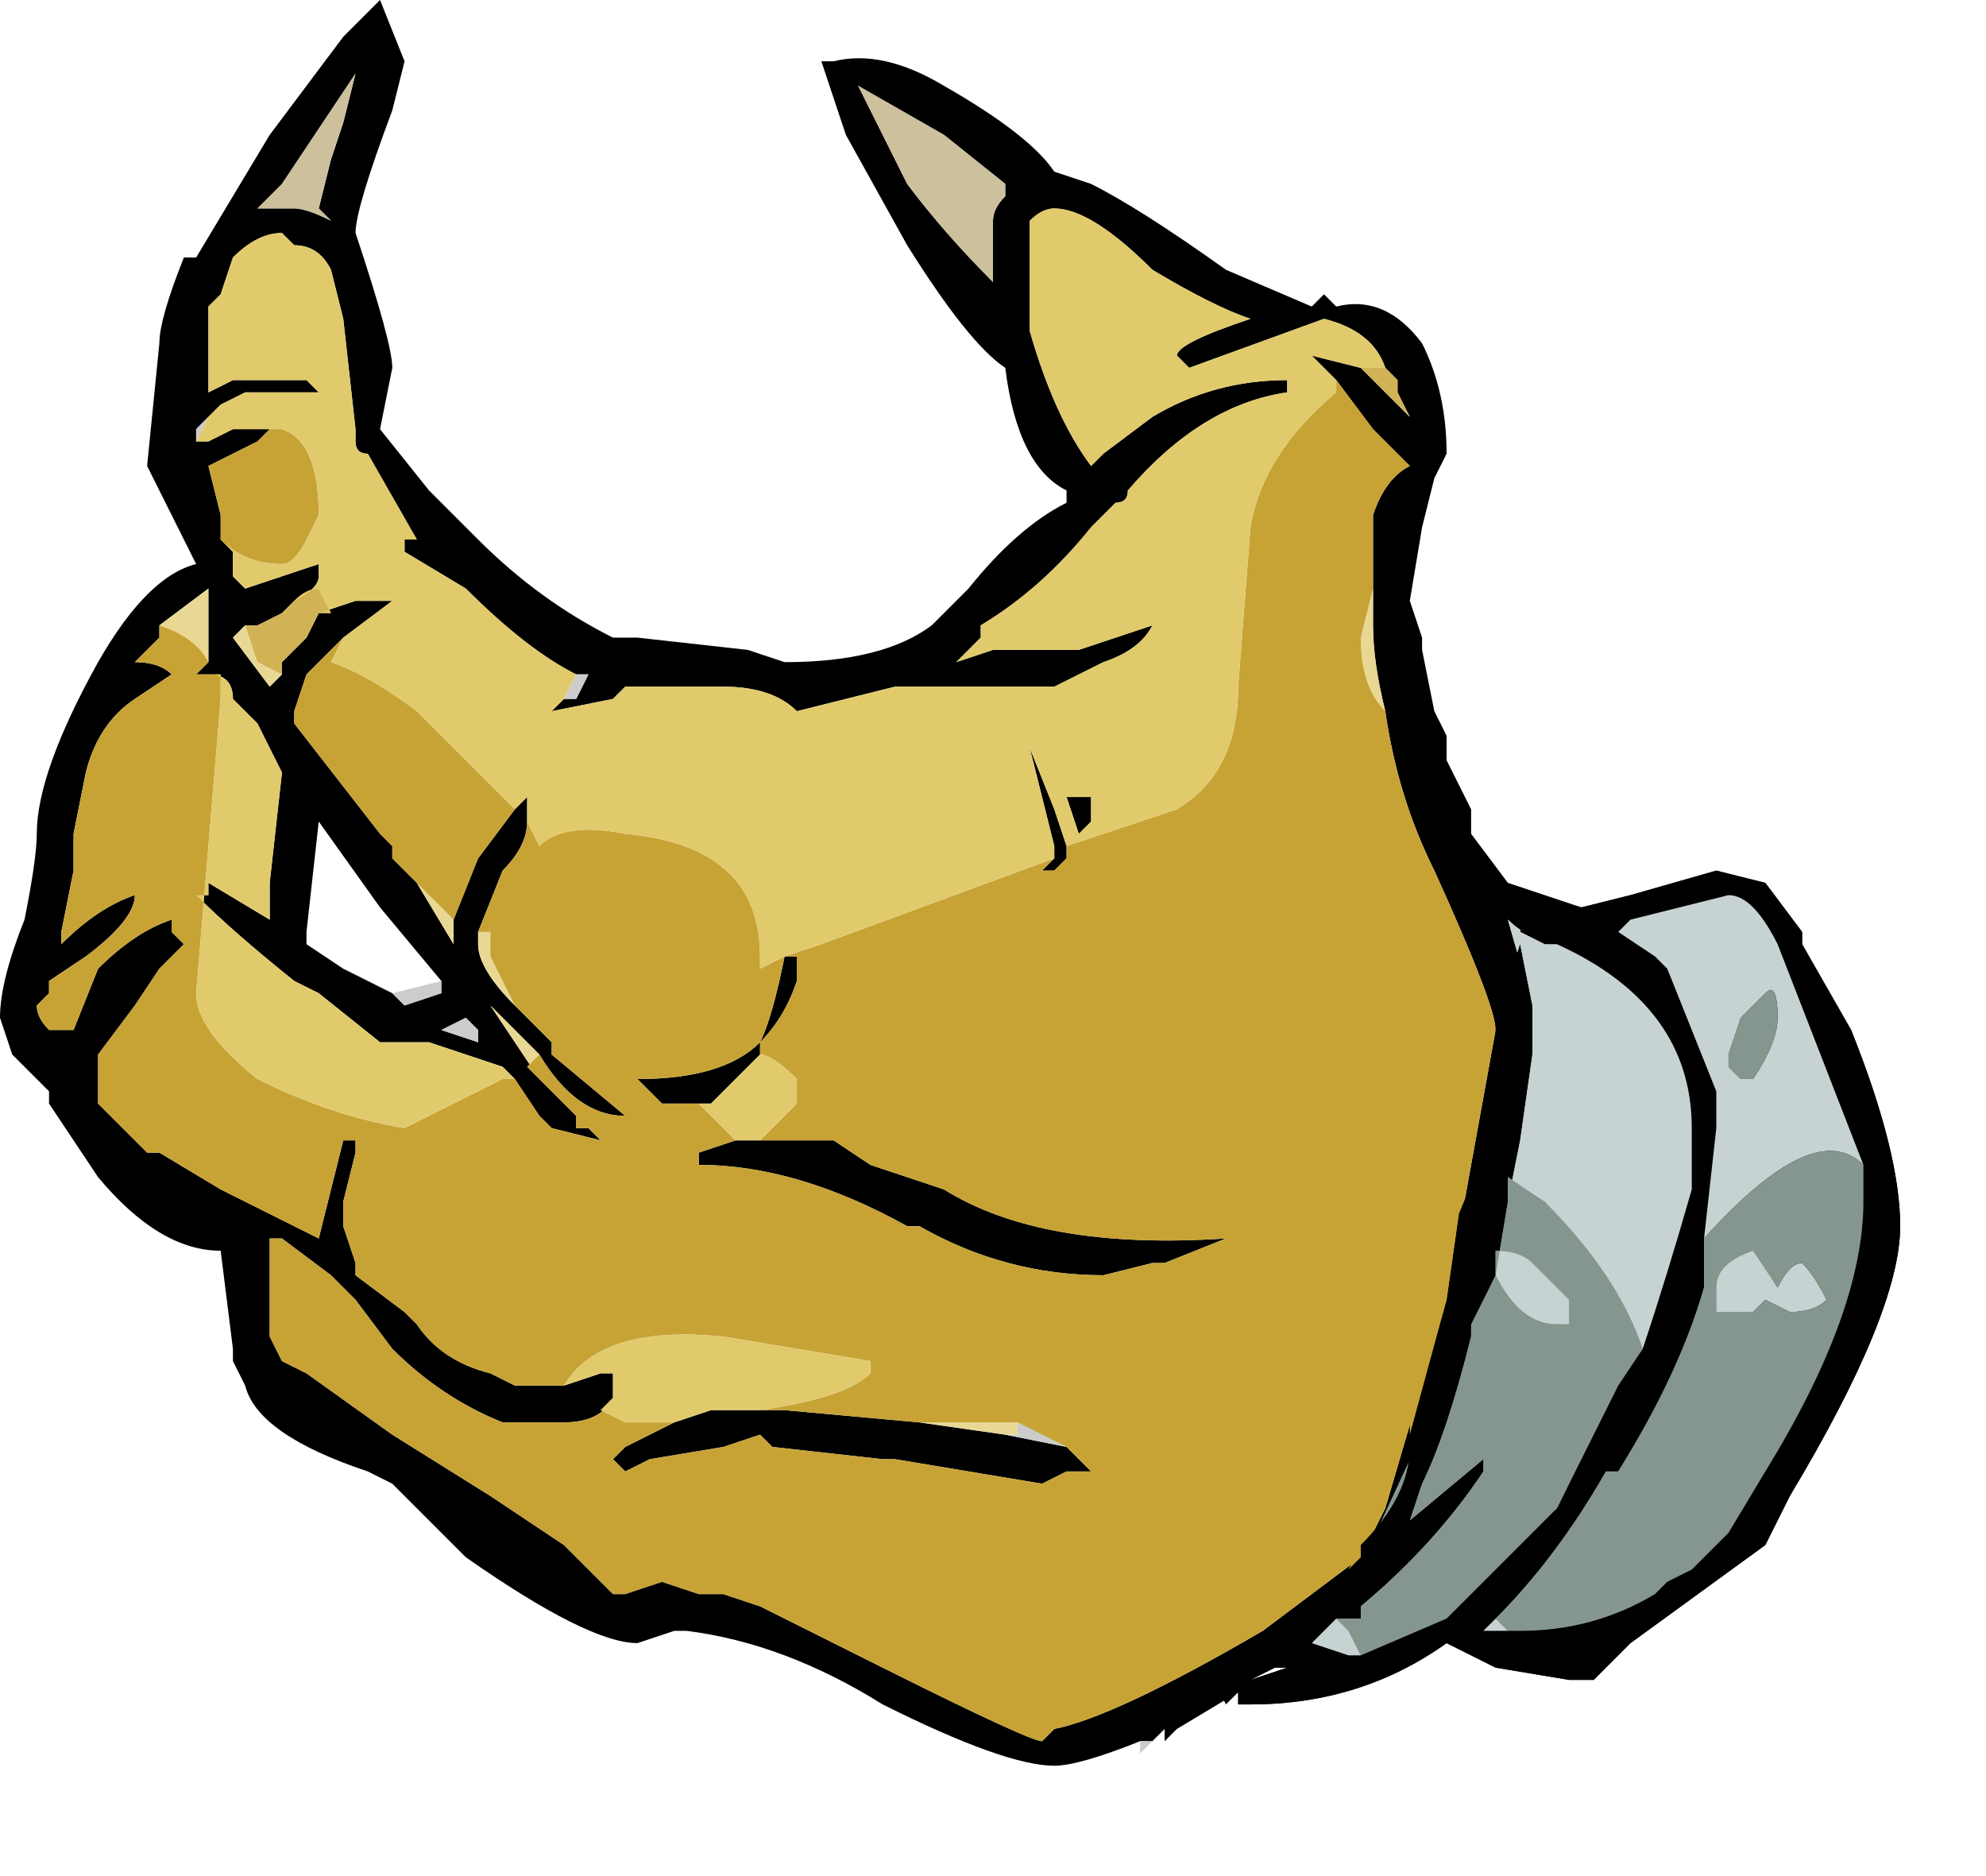 <?xml version="1.0" encoding="UTF-8" standalone="no"?>
<svg xmlns:ffdec="https://www.free-decompiler.com/flash" xmlns:xlink="http://www.w3.org/1999/xlink" ffdec:objectType="shape" height="7.65px" width="8.1px" xmlns="http://www.w3.org/2000/svg">
  <g transform="matrix(1.0, 0.0, 0.0, 1.0, 3.75, 7.35)">
    <path d="M0.9 -0.25 Q0.65 -0.15 0.55 -0.15 0.35 -0.15 -0.15 -0.4 -0.55 -0.65 -0.95 -0.7 L-1.0 -0.7 -1.15 -0.65 Q-1.35 -0.65 -1.85 -1.0 L-2.15 -1.3 -2.25 -1.35 Q-2.7 -1.5 -2.75 -1.7 L-2.8 -1.8 -2.8 -1.85 -2.85 -2.25 Q-3.1 -2.25 -3.35 -2.55 -3.45 -2.7 -3.55 -2.85 L-3.55 -2.9 -3.7 -3.05 -3.75 -3.2 Q-3.75 -3.35 -3.65 -3.6 -3.6 -3.85 -3.6 -3.95 -3.6 -4.2 -3.35 -4.65 -3.15 -5.0 -2.95 -5.05 L-3.15 -5.45 -3.1 -5.95 Q-3.1 -6.05 -3.0 -6.3 L-2.95 -6.3 -2.65 -6.8 -2.35 -7.2 -2.2 -7.35 -2.1 -7.1 -2.15 -6.9 Q-2.3 -6.5 -2.3 -6.4 -2.15 -5.95 -2.15 -5.85 L-2.2 -5.6 -2.0 -5.35 -1.8 -5.15 Q-1.55 -4.9 -1.25 -4.75 L-1.15 -4.75 -0.7 -4.7 -0.55 -4.65 Q-0.15 -4.65 0.05 -4.8 L0.2 -4.95 Q0.4 -5.2 0.6 -5.3 L0.6 -5.35 Q0.4 -5.45 0.35 -5.85 0.2 -5.95 -0.05 -6.35 L-0.3 -6.8 -0.4 -7.1 -0.35 -7.1 Q-0.15 -7.15 0.1 -7.0 0.45 -6.8 0.55 -6.65 L0.7 -6.6 Q0.9 -6.5 1.25 -6.25 L1.6 -6.1 1.65 -6.15 1.7 -6.1 Q1.9 -6.15 2.05 -5.95 2.15 -5.75 2.15 -5.5 L2.1 -5.4 2.05 -5.2 2.0 -4.9 2.05 -4.75 2.05 -4.7 2.1 -4.45 2.15 -4.35 2.15 -4.25 2.25 -4.05 2.25 -3.95 2.4 -3.75 2.7 -3.65 2.9 -3.7 3.25 -3.8 3.45 -3.75 3.6 -3.55 3.6 -3.5 3.8 -3.15 Q4.0 -2.65 4.0 -2.35 4.0 -2.0 3.55 -1.25 L3.45 -1.05 2.9 -0.65 2.75 -0.5 2.65 -0.5 2.35 -0.55 2.15 -0.65 Q1.8 -0.4 1.35 -0.4 L1.3 -0.4 1.3 -0.45 1.05 -0.3 1.0 -0.25 1.0 -0.3 0.9 -0.2 0.95 -0.25 0.9 -0.25 M4.35 -4.1 L4.35 -4.1 M1.8 -5.85 L2.0 -5.65 1.95 -5.75 1.95 -5.8 1.9 -5.85 Q1.85 -6.0 1.65 -6.05 L1.1 -5.85 1.05 -5.9 Q1.05 -5.95 1.35 -6.05 1.2 -6.1 0.95 -6.25 0.7 -6.5 0.55 -6.5 0.5 -6.5 0.45 -6.45 0.45 -6.25 0.45 -6.1 L0.45 -6.0 Q0.55 -5.65 0.7 -5.45 L0.75 -5.5 0.95 -5.65 Q1.2 -5.8 1.5 -5.8 L1.5 -5.75 Q1.15 -5.7 0.85 -5.35 0.85 -5.3 0.8 -5.3 L0.7 -5.2 Q0.5 -4.95 0.25 -4.8 L0.25 -4.75 0.15 -4.65 0.3 -4.7 0.65 -4.7 0.95 -4.8 Q0.9 -4.7 0.75 -4.65 L0.55 -4.55 -0.1 -4.55 -0.5 -4.45 Q-0.6 -4.55 -0.8 -4.55 L-1.2 -4.55 -1.25 -4.5 -1.5 -4.45 -1.45 -4.5 -1.4 -4.5 -1.35 -4.6 -1.4 -4.6 Q-1.6 -4.7 -1.85 -4.95 L-2.1 -5.1 -2.1 -5.15 -2.05 -5.15 -2.25 -5.5 Q-2.3 -5.5 -2.3 -5.55 L-2.3 -5.6 -2.35 -6.05 -2.4 -6.25 Q-2.45 -6.35 -2.55 -6.35 L-2.6 -6.4 Q-2.7 -6.4 -2.8 -6.3 L-2.85 -6.15 -2.9 -6.1 -2.9 -5.75 -2.8 -5.8 -2.5 -5.8 -2.45 -5.75 -2.75 -5.75 -2.85 -5.7 -2.9 -5.65 -2.95 -5.6 -2.95 -5.55 -2.9 -5.55 -2.8 -5.6 -2.6 -5.6 -2.65 -5.6 -2.7 -5.55 -2.8 -5.5 -2.9 -5.45 -2.85 -5.25 -2.85 -5.15 -2.8 -5.1 -2.8 -5.05 -2.8 -5.0 -2.75 -4.95 -2.45 -5.05 -2.45 -5.0 Q-2.45 -4.95 -2.55 -4.9 L-2.6 -4.85 -2.7 -4.8 -2.75 -4.8 -2.8 -4.75 -2.65 -4.55 -2.6 -4.6 -2.6 -4.65 -2.5 -4.75 -2.45 -4.85 -2.3 -4.9 -2.15 -4.9 -2.35 -4.75 -2.5 -4.6 -2.55 -4.45 -2.55 -4.4 -2.2 -3.95 -2.15 -3.9 -2.15 -3.85 -2.05 -3.75 -1.9 -3.5 -1.9 -3.6 -1.8 -3.85 -1.65 -4.05 -1.6 -4.1 -1.6 -4.0 Q-1.6 -3.9 -1.7 -3.8 L-1.8 -3.55 -1.8 -3.5 Q-1.8 -3.4 -1.65 -3.25 L-1.5 -3.1 -1.5 -3.05 -1.2 -2.8 -1.2 -2.8 Q-1.4 -2.8 -1.55 -3.05 L-1.75 -3.25 -1.55 -2.95 -1.4 -2.8 -1.4 -2.75 -1.35 -2.75 -1.3 -2.7 -1.5 -2.75 -1.55 -2.8 -1.65 -2.95 -1.7 -3.0 -2.0 -3.1 -2.2 -3.1 -2.45 -3.3 -2.55 -3.35 Q-2.8 -3.55 -2.95 -3.7 L-2.9 -3.7 -2.9 -3.75 -2.65 -3.6 -2.65 -3.75 -2.6 -4.2 -2.7 -4.4 -2.8 -4.5 Q-2.8 -4.6 -2.9 -4.6 L-2.95 -4.6 -2.9 -4.65 -2.9 -4.95 -3.1 -4.8 -3.1 -4.75 -3.2 -4.65 Q-3.1 -4.65 -3.05 -4.6 L-3.2 -4.5 Q-3.35 -4.4 -3.4 -4.2 L-3.45 -3.95 -3.45 -3.8 -3.5 -3.55 -3.5 -3.5 Q-3.35 -3.65 -3.2 -3.7 -3.2 -3.6 -3.4 -3.45 L-3.55 -3.35 -3.55 -3.3 -3.6 -3.25 Q-3.6 -3.2 -3.55 -3.15 L-3.45 -3.15 -3.35 -3.4 Q-3.2 -3.55 -3.05 -3.6 L-3.05 -3.55 -3.0 -3.5 -3.1 -3.4 -3.2 -3.25 -3.35 -3.05 -3.35 -2.85 -3.15 -2.65 -3.1 -2.65 -2.85 -2.5 -2.45 -2.3 -2.35 -2.7 -2.3 -2.7 Q-2.3 -2.75 -2.3 -2.65 L-2.35 -2.45 -2.35 -2.35 -2.3 -2.2 -2.3 -2.15 -2.1 -2.0 -2.05 -1.95 Q-1.95 -1.8 -1.75 -1.75 L-1.65 -1.7 -1.45 -1.7 -1.3 -1.75 -1.25 -1.75 -1.25 -1.65 Q-1.3 -1.55 -1.45 -1.55 L-1.7 -1.55 Q-1.95 -1.65 -2.15 -1.85 L-2.3 -2.05 -2.4 -2.15 -2.6 -2.3 -2.65 -2.3 -2.65 -1.9 -2.6 -1.8 -2.5 -1.75 -2.15 -1.5 -1.75 -1.25 -1.45 -1.05 -1.25 -0.85 -1.2 -0.85 -1.05 -0.9 -0.9 -0.85 -0.8 -0.85 -0.65 -0.8 -0.15 -0.55 Q0.45 -0.25 0.5 -0.25 L0.55 -0.3 Q0.8 -0.35 1.4 -0.7 L1.8 -1.0 1.9 -1.2 2.15 -2.05 2.35 -3.15 Q2.35 -3.25 2.1 -3.8 1.95 -4.1 1.9 -4.45 1.85 -4.65 1.85 -4.8 L1.85 -4.95 1.85 -5.25 Q1.9 -5.4 2.0 -5.45 L1.85 -5.6 1.7 -5.8 1.6 -5.9 1.8 -5.85 M0.3 -6.45 Q0.3 -6.5 0.35 -6.55 L0.35 -6.6 0.1 -6.8 -0.25 -7.0 -0.05 -6.6 Q0.1 -6.4 0.3 -6.2 L0.3 -6.45 M0.3 -6.05 L0.3 -6.05 M0.7 -4.0 L0.65 -3.95 0.6 -4.1 0.7 -4.1 0.7 -4.0 M0.55 -3.85 L0.55 -3.9 0.45 -4.3 0.55 -4.05 0.6 -3.9 0.6 -3.85 0.55 -3.8 0.5 -3.8 0.55 -3.85 M-0.55 -3.45 L-0.5 -3.45 -0.5 -3.35 Q-0.55 -3.2 -0.65 -3.1 L-0.65 -3.05 -0.85 -2.85 -0.9 -2.85 -1.05 -2.85 -1.15 -2.95 Q-0.8 -2.95 -0.65 -3.1 -0.6 -3.2 -0.55 -3.45 M-0.65 -2.7 L-0.35 -2.7 -0.2 -2.6 0.1 -2.5 Q0.5 -2.25 1.25 -2.3 L1.0 -2.2 0.95 -2.2 0.75 -2.15 Q0.35 -2.15 0.0 -2.35 L-0.05 -2.35 Q-0.5 -2.6 -0.9 -2.6 L-0.9 -2.65 -0.75 -2.7 -0.65 -2.7 M3.85 -2.6 L3.2 -2.3 2.35 -0.75 2.4 -0.7 3.85 -2.6 M2.95 -1.85 L2.55 -3.5 Q2.45 -3.55 2.4 -3.6 L2.5 -3.25 2.4 -2.45 2.35 -2.15 1.7 -0.75 1.8 -0.6 2.95 -1.85 M0.6 -1.45 L0.7 -1.35 0.6 -1.35 0.5 -1.3 -0.1 -1.4 -0.15 -1.4 -0.6 -1.45 -0.65 -1.5 -0.8 -1.45 -1.1 -1.4 -1.2 -1.35 -1.25 -1.4 -1.2 -1.45 -1.0 -1.55 -0.85 -1.6 -0.7 -1.6 -0.55 -1.6 0.0 -1.55 0.35 -1.5 0.6 -1.45 M1.35 -0.5 L1.5 -0.55 1.45 -0.55 1.35 -0.5 M1.3 -0.45 L1.3 -0.45 M3.65 0.25 L3.65 0.25 M-2.35 -6.85 L-2.3 -7.05 -2.6 -6.6 -2.7 -6.5 -2.55 -6.5 Q-2.5 -6.5 -2.4 -6.45 L-2.45 -6.5 -2.4 -6.7 -2.35 -6.85 M-1.95 -3.35 L-2.2 -3.65 -2.45 -4.0 -2.5 -3.55 -2.5 -3.5 -2.35 -3.4 -2.15 -3.3 -2.1 -3.25 -1.95 -3.3 -1.95 -3.35 M-1.9 -3.25 L-1.9 -3.25 M-1.85 -3.2 L-1.95 -3.15 -1.8 -3.1 -1.8 -3.15 -1.85 -3.2 M-2.85 -2.4 L-2.85 -2.4" fill="#000000" fill-rule="evenodd" stroke="none"/>
    <path d="M0.9 -0.2 L0.9 -0.25 0.95 -0.25 0.9 -0.2 M-2.95 -5.55 L-2.95 -5.6 -2.9 -5.65 -2.95 -5.55 M-1.4 -4.6 L-1.35 -4.6 -1.4 -4.5 -1.45 -4.5 -1.4 -4.6 M0.35 -1.5 L0.4 -1.5 0.4 -1.55 0.6 -1.45 0.35 -1.5 M-2.15 -3.3 L-1.95 -3.35 -1.95 -3.3 -2.1 -3.25 -2.15 -3.3 M-1.85 -3.2 L-1.8 -3.15 -1.8 -3.1 -1.95 -3.15 -1.85 -3.2 M-1.9 -3.25 L-1.9 -3.25" fill="#cccccc" fill-rule="evenodd" stroke="none"/>
    <path d="M1.85 -4.95 L1.85 -4.8 Q1.85 -4.65 1.9 -4.45 1.8 -4.55 1.8 -4.75 L1.85 -4.95 M-3.1 -4.8 L-2.9 -4.95 -2.9 -4.65 Q-2.95 -4.75 -3.1 -4.8 M-1.55 -2.95 L-1.75 -3.25 -1.55 -3.05 -1.6 -3.0 -1.55 -2.95 M-1.65 -3.25 Q-1.8 -3.4 -1.8 -3.5 L-1.8 -3.55 -1.75 -3.55 -1.75 -3.45 -1.65 -3.25 M-1.9 -3.6 L-1.9 -3.5 -2.05 -3.75 Q-1.95 -3.65 -1.9 -3.6 M-2.6 -4.6 L-2.65 -4.55 -2.8 -4.75 -2.75 -4.8 -2.7 -4.65 -2.6 -4.6 M-2.9 -5.45 L-2.8 -5.5 -2.9 -5.45 M0.4 -1.55 L0.4 -1.5 0.35 -1.5 0.0 -1.55 0.4 -1.55" fill="#e9d894" fill-rule="evenodd" stroke="none"/>
    <path d="M1.9 -5.85 L1.95 -5.8 1.95 -5.75 2.0 -5.65 1.8 -5.85 1.9 -5.85 M-2.45 -4.85 L-2.5 -4.75 -2.6 -4.65 -2.6 -4.6 -2.7 -4.65 -2.75 -4.8 -2.7 -4.8 -2.6 -4.85 -2.55 -4.9 Q-2.5 -4.95 -2.45 -4.95 L-2.4 -4.85 -2.45 -4.85" fill="#d1b356" fill-rule="evenodd" stroke="none"/>
    <path d="M3.2 -2.3 L3.85 -2.6 3.2 -2.3 M2.4 -0.7 L2.35 -0.75 2.4 -0.7 M2.4 -2.45 L2.5 -3.25 2.4 -3.6 Q2.45 -3.55 2.55 -3.5 L2.95 -1.85 2.4 -2.45 M1.8 -0.6 L1.7 -0.75 1.8 -0.6" fill="#c7d3d2" fill-rule="evenodd" stroke="none"/>
    <path d="M3.2 -2.3 L3.85 -2.6 2.4 -0.7 2.35 -0.75 3.2 -2.3 M2.4 -2.45 L2.95 -1.85 1.8 -0.6 1.7 -0.75 2.35 -2.15 2.4 -2.45" fill="#85968f" fill-rule="evenodd" stroke="none"/>
    <path d="M0.3 -6.45 L0.3 -6.2 Q0.1 -6.4 -0.05 -6.6 L-0.25 -7.0 0.1 -6.8 0.35 -6.6 0.35 -6.55 Q0.3 -6.5 0.3 -6.45 M-2.35 -6.85 L-2.4 -6.7 -2.45 -6.5 -2.4 -6.45 Q-2.5 -6.5 -2.55 -6.5 L-2.7 -6.5 -2.6 -6.6 -2.3 -7.05 -2.35 -6.85" fill="#ccc09d" fill-rule="evenodd" stroke="none"/>
    <path d="M1.7 -5.8 L1.85 -5.6 2.0 -5.45 Q1.9 -5.4 1.85 -5.25 L1.85 -4.95 1.8 -4.75 Q1.8 -4.55 1.9 -4.45 1.95 -4.1 2.1 -3.8 2.35 -3.25 2.35 -3.15 L2.15 -2.05 1.9 -1.2 1.8 -1.0 1.4 -0.7 Q0.8 -0.35 0.55 -0.3 L0.5 -0.25 Q0.45 -0.25 -0.15 -0.55 L-0.65 -0.8 -0.8 -0.85 -0.9 -0.85 -1.05 -0.9 -1.2 -0.85 -1.25 -0.85 -1.45 -1.05 -1.75 -1.25 -2.15 -1.5 -2.5 -1.75 -2.6 -1.8 -2.65 -1.9 -2.65 -2.3 -2.6 -2.3 -2.4 -2.15 -2.3 -2.05 -2.15 -1.85 Q-1.95 -1.65 -1.7 -1.55 L-1.45 -1.55 Q-1.3 -1.55 -1.25 -1.65 L-1.3 -1.6 -1.2 -1.55 -1.0 -1.55 -1.2 -1.45 -1.25 -1.4 -1.2 -1.35 -1.1 -1.4 -0.8 -1.45 -0.65 -1.5 -0.6 -1.45 -0.15 -1.4 -0.1 -1.4 0.5 -1.3 0.6 -1.35 0.7 -1.35 0.6 -1.45 0.4 -1.55 0.0 -1.55 -0.55 -1.6 -0.7 -1.6 -0.65 -1.6 Q-0.3 -1.65 -0.2 -1.75 L-0.2 -1.8 -0.8 -1.9 Q-1.3 -1.95 -1.45 -1.7 L-1.65 -1.7 -1.75 -1.75 Q-1.95 -1.8 -2.05 -1.95 L-2.1 -2.0 -2.3 -2.15 -2.3 -2.2 -2.35 -2.35 -2.35 -2.45 -2.3 -2.65 Q-2.3 -2.75 -2.3 -2.7 L-2.35 -2.7 -2.45 -2.3 -2.85 -2.5 -3.1 -2.65 -3.15 -2.65 -3.35 -2.85 -3.35 -3.05 -3.2 -3.25 -3.1 -3.4 -3.0 -3.5 -3.05 -3.55 -3.05 -3.6 Q-3.2 -3.55 -3.35 -3.4 L-3.45 -3.15 -3.55 -3.15 Q-3.6 -3.2 -3.6 -3.25 L-3.55 -3.3 -3.55 -3.35 -3.4 -3.45 Q-3.2 -3.6 -3.2 -3.7 -3.35 -3.65 -3.5 -3.5 L-3.5 -3.55 -3.45 -3.8 -3.45 -3.95 -3.4 -4.2 Q-3.35 -4.4 -3.2 -4.5 L-3.05 -4.6 Q-3.1 -4.65 -3.2 -4.65 L-3.1 -4.75 -3.1 -4.8 Q-2.95 -4.75 -2.9 -4.65 L-2.95 -4.6 -2.9 -4.6 -2.85 -4.6 -2.85 -4.5 -2.95 -3.3 Q-2.95 -3.15 -2.7 -2.95 -2.4 -2.8 -2.1 -2.75 L-1.7 -2.95 -1.65 -2.95 -1.55 -2.8 -1.5 -2.75 -1.3 -2.7 -1.35 -2.75 -1.4 -2.75 -1.4 -2.8 -1.55 -2.95 -1.6 -3.0 -1.55 -3.05 Q-1.4 -2.8 -1.2 -2.8 L-1.2 -2.8 -1.5 -3.05 -1.5 -3.1 -1.65 -3.25 -1.75 -3.45 -1.75 -3.55 -1.8 -3.55 -1.7 -3.8 Q-1.6 -3.9 -1.6 -4.0 L-1.55 -3.9 Q-1.45 -4.0 -1.2 -3.95 -0.65 -3.9 -0.65 -3.45 L-0.65 -3.4 -0.55 -3.45 -0.4 -3.5 0.55 -3.85 0.5 -3.8 0.55 -3.8 0.6 -3.85 0.6 -3.9 1.05 -4.05 Q1.3 -4.2 1.3 -4.55 L1.35 -5.2 Q1.4 -5.5 1.7 -5.75 L1.7 -5.8 M-1.65 -4.05 L-1.8 -3.85 -1.9 -3.6 Q-1.95 -3.65 -2.05 -3.75 L-2.15 -3.85 -2.15 -3.9 -2.2 -3.95 -2.55 -4.4 -2.55 -4.45 -2.5 -4.6 -2.35 -4.75 -2.4 -4.65 Q-2.25 -4.6 -2.05 -4.45 L-1.65 -4.05 M-2.85 -5.15 L-2.85 -5.25 -2.9 -5.45 -2.8 -5.5 -2.7 -5.55 -2.65 -5.6 -2.6 -5.6 Q-2.45 -5.55 -2.45 -5.25 L-2.5 -5.15 Q-2.55 -5.05 -2.6 -5.05 -2.75 -5.05 -2.85 -5.15 M-0.65 -3.05 L-0.65 -3.1 Q-0.55 -3.2 -0.5 -3.35 L-0.5 -3.45 -0.55 -3.45 Q-0.6 -3.2 -0.65 -3.1 -0.8 -2.95 -1.15 -2.95 L-1.05 -2.85 -0.9 -2.85 Q-0.8 -2.75 -0.75 -2.7 L-0.9 -2.65 -0.9 -2.6 Q-0.5 -2.6 -0.05 -2.35 L0.0 -2.35 Q0.35 -2.15 0.75 -2.15 L0.95 -2.2 1.0 -2.2 1.25 -2.3 Q0.5 -2.25 0.1 -2.5 L-0.2 -2.6 -0.35 -2.7 -0.65 -2.7 -0.5 -2.85 -0.5 -2.95 Q-0.6 -3.05 -0.65 -3.05" fill="#c7a336" fill-rule="evenodd" stroke="none"/>
    <path d="M1.9 -5.85 L1.8 -5.85 1.6 -5.9 1.7 -5.8 1.7 -5.75 Q1.4 -5.5 1.35 -5.2 L1.3 -4.55 Q1.3 -4.2 1.05 -4.05 L0.6 -3.9 0.55 -4.05 0.45 -4.3 0.55 -3.9 0.55 -3.85 -0.4 -3.5 -0.55 -3.45 -0.65 -3.4 -0.65 -3.45 Q-0.65 -3.9 -1.2 -3.95 -1.45 -4.0 -1.55 -3.9 L-1.6 -4.0 -1.6 -4.1 -1.65 -4.05 -2.05 -4.45 Q-2.25 -4.6 -2.4 -4.65 L-2.35 -4.75 -2.15 -4.9 -2.3 -4.9 -2.45 -4.85 -2.4 -4.85 -2.45 -4.95 Q-2.5 -4.95 -2.55 -4.9 -2.45 -4.95 -2.45 -5.0 L-2.45 -5.05 -2.75 -4.95 -2.8 -5.0 -2.8 -5.05 -2.8 -5.1 -2.85 -5.15 Q-2.75 -5.05 -2.6 -5.05 -2.55 -5.05 -2.5 -5.15 L-2.45 -5.25 Q-2.45 -5.55 -2.6 -5.6 L-2.8 -5.6 -2.9 -5.55 -2.95 -5.55 -2.9 -5.65 -2.85 -5.7 -2.75 -5.75 -2.45 -5.75 -2.5 -5.8 -2.8 -5.8 -2.9 -5.75 -2.9 -6.1 -2.85 -6.15 -2.8 -6.3 Q-2.7 -6.4 -2.6 -6.4 L-2.55 -6.35 Q-2.45 -6.35 -2.4 -6.25 L-2.35 -6.05 -2.3 -5.6 -2.3 -5.55 Q-2.3 -5.5 -2.25 -5.5 L-2.05 -5.15 -2.1 -5.15 -2.1 -5.1 -1.85 -4.95 Q-1.6 -4.7 -1.4 -4.6 L-1.45 -4.5 -1.5 -4.45 -1.25 -4.5 -1.2 -4.55 -0.8 -4.55 Q-0.6 -4.55 -0.5 -4.45 L-0.1 -4.55 0.55 -4.55 0.75 -4.65 Q0.9 -4.7 0.95 -4.8 L0.65 -4.7 0.3 -4.7 0.15 -4.65 0.25 -4.75 0.25 -4.8 Q0.5 -4.95 0.7 -5.2 L0.8 -5.3 Q0.85 -5.3 0.85 -5.35 1.15 -5.7 1.5 -5.75 L1.5 -5.8 Q1.2 -5.8 0.95 -5.65 L0.75 -5.5 0.7 -5.45 Q0.55 -5.65 0.45 -6.0 L0.45 -6.1 Q0.45 -6.25 0.45 -6.45 0.5 -6.5 0.55 -6.5 0.7 -6.5 0.95 -6.25 1.2 -6.1 1.35 -6.05 1.05 -5.95 1.05 -5.9 L1.1 -5.85 1.65 -6.05 Q1.85 -6.0 1.9 -5.85 M-1.25 -1.65 L-1.25 -1.75 -1.3 -1.75 -1.45 -1.7 Q-1.3 -1.95 -0.8 -1.9 L-0.2 -1.8 -0.2 -1.75 Q-0.3 -1.65 -0.65 -1.6 L-0.7 -1.6 -0.85 -1.6 -1.0 -1.55 -1.2 -1.55 -1.3 -1.6 -1.25 -1.65 M-2.9 -4.6 Q-2.8 -4.6 -2.8 -4.5 L-2.7 -4.4 -2.6 -4.2 -2.65 -3.75 -2.65 -3.6 -2.9 -3.75 -2.9 -3.7 -2.95 -3.7 Q-2.8 -3.55 -2.55 -3.35 L-2.45 -3.3 -2.2 -3.1 -2.0 -3.1 -1.7 -3.0 -1.65 -2.95 -1.7 -2.95 -2.1 -2.75 Q-2.4 -2.8 -2.7 -2.95 -2.95 -3.15 -2.95 -3.3 L-2.85 -4.5 -2.85 -4.6 -2.9 -4.6 M0.7 -4.0 L0.7 -4.1 0.6 -4.1 0.65 -3.95 0.7 -4.0 M-0.65 -3.05 Q-0.6 -3.05 -0.5 -2.95 L-0.5 -2.85 -0.65 -2.7 -0.75 -2.7 Q-0.8 -2.75 -0.9 -2.85 L-0.85 -2.85 -0.65 -3.05" fill="#e1ca6c" fill-rule="evenodd" stroke="none"/>
    <path d="M4.35 -4.1 L4.35 -4.1 M2.45 -3.55 L2.5 -3.7 2.7 -3.65 2.9 -3.7 3.25 -3.8 3.45 -3.75 3.6 -3.55 3.6 -3.5 3.8 -3.15 Q4.0 -2.65 4.0 -2.35 4.0 -2.0 3.55 -1.25 L3.45 -1.05 2.9 -0.65 2.75 -0.5 2.65 -0.5 2.35 -0.55 2.15 -0.65 Q1.8 -0.4 1.35 -0.4 L1.3 -0.4 1.3 -0.45 1.25 -0.4 1.2 -0.5 1.35 -0.6 Q1.55 -0.75 1.75 -0.95 L1.8 -1.0 1.8 -1.05 Q2.0 -1.25 2.0 -1.45 L2.0 -1.5 2.15 -2.05 2.2 -2.4 Q2.35 -2.75 2.35 -2.9 L2.35 -3.05 2.35 -3.2 2.45 -3.5 2.5 -3.25 2.5 -3.05 2.45 -2.7 2.4 -2.45 2.35 -2.15 2.25 -1.95 2.25 -1.9 Q2.15 -1.5 2.05 -1.3 L2.0 -1.15 2.3 -1.4 2.3 -1.35 Q2.1 -1.05 1.8 -0.8 L1.8 -0.75 1.7 -0.75 1.6 -0.65 1.75 -0.6 1.8 -0.6 2.15 -0.75 2.6 -1.2 2.85 -1.7 2.95 -1.85 Q3.05 -2.15 3.15 -2.5 L3.15 -2.75 Q3.15 -3.25 2.6 -3.5 L2.55 -3.5 2.45 -3.55 M3.85 -2.6 L3.5 -3.5 Q3.4 -3.7 3.3 -3.7 L2.9 -3.6 2.85 -3.55 3.0 -3.45 3.05 -3.4 3.25 -2.9 3.25 -2.75 3.2 -2.3 3.2 -2.1 Q3.1 -1.75 2.85 -1.35 L2.8 -1.35 Q2.6 -1.0 2.35 -0.75 L2.3 -0.7 2.4 -0.7 2.45 -0.7 Q2.75 -0.7 3.0 -0.85 L3.05 -0.9 3.15 -0.95 3.3 -1.1 3.45 -1.35 Q3.85 -2.0 3.85 -2.45 L3.85 -2.6 M1.35 -0.5 L1.5 -0.55 1.45 -0.55 1.35 -0.5 M1.3 -0.45 L1.3 -0.45 M3.6 0.3 L3.6 0.3" fill="#000000" fill-rule="evenodd" stroke="none"/>
    <path d="M2.45 -3.5 L2.45 -3.55 2.55 -3.5 2.6 -3.5 Q3.15 -3.25 3.15 -2.75 L3.15 -2.5 Q3.05 -2.15 2.95 -1.85 2.85 -2.15 2.55 -2.45 L2.4 -2.55 2.4 -2.45 2.45 -2.7 2.5 -3.05 2.5 -3.25 2.45 -3.5 M1.8 -0.6 L1.75 -0.6 1.6 -0.65 1.7 -0.75 1.75 -0.7 1.8 -0.6 M3.2 -2.3 L3.25 -2.75 3.25 -2.9 3.05 -3.4 3.0 -3.45 2.85 -3.55 2.9 -3.6 3.3 -3.7 Q3.4 -3.7 3.5 -3.5 L3.85 -2.6 Q3.65 -2.8 3.2 -2.3 M2.4 -0.7 L2.3 -0.7 2.35 -0.75 2.4 -0.7 M2.65 -1.95 Q2.7 -1.95 2.6 -1.95 2.45 -1.95 2.35 -2.15 L2.35 -2.25 Q2.45 -2.25 2.5 -2.2 L2.65 -2.05 2.65 -1.95 M3.5 -3.2 Q3.5 -3.35 3.45 -3.3 L3.35 -3.2 3.3 -3.05 3.3 -3.0 3.35 -2.95 3.4 -2.95 Q3.5 -3.1 3.5 -3.2 M3.25 -2.0 L3.25 -2.1 Q3.25 -2.2 3.4 -2.25 L3.5 -2.1 Q3.55 -2.2 3.6 -2.2 3.65 -2.15 3.7 -2.05 3.65 -2.0 3.55 -2.0 L3.45 -2.05 3.4 -2.0 3.25 -2.0" fill="#c7d3d2" fill-rule="evenodd" stroke="none"/>
    <path d="M2.95 -1.85 L2.85 -1.7 2.6 -1.2 2.15 -0.75 1.8 -0.6 1.75 -0.7 1.7 -0.75 1.8 -0.75 1.8 -0.8 Q2.1 -1.05 2.3 -1.35 L2.3 -1.4 2.0 -1.15 2.05 -1.3 Q2.15 -1.5 2.25 -1.9 L2.25 -1.95 2.35 -2.15 2.4 -2.45 2.4 -2.55 2.55 -2.45 Q2.85 -2.15 2.95 -1.85 M3.2 -2.3 Q3.65 -2.8 3.85 -2.6 L3.85 -2.45 Q3.85 -2.0 3.45 -1.35 L3.3 -1.1 3.15 -0.95 3.05 -0.9 3.0 -0.85 Q2.75 -0.7 2.45 -0.7 L2.4 -0.7 2.35 -0.75 Q2.6 -1.0 2.8 -1.35 L2.85 -1.35 Q3.1 -1.75 3.2 -2.1 L3.2 -2.3 M2.65 -1.95 L2.65 -2.05 2.5 -2.2 Q2.45 -2.25 2.35 -2.25 L2.35 -2.15 Q2.45 -1.95 2.6 -1.95 2.7 -1.95 2.65 -1.95 M3.5 -3.2 Q3.5 -3.1 3.4 -2.95 L3.35 -2.95 3.3 -3.0 3.3 -3.05 3.35 -3.2 3.45 -3.3 Q3.5 -3.35 3.5 -3.2 M3.25 -2.0 L3.4 -2.0 3.45 -2.05 3.55 -2.0 Q3.65 -2.0 3.7 -2.05 3.65 -2.15 3.6 -2.2 3.55 -2.2 3.5 -2.1 L3.4 -2.25 Q3.25 -2.2 3.25 -2.1 L3.25 -2.0" fill="#85968f" fill-rule="evenodd" stroke="none"/>
    <path d="M1.75 -0.95 L1.8 -1.05 1.8 -1.0 1.75 -0.95 M2.0 -1.5 L2.0 -1.7 2.1 -2.15 2.15 -2.3 2.2 -2.4 2.15 -2.05 2.0 -1.5 M2.35 -3.05 L2.35 -3.2 2.35 -3.05" fill="#c7a336" fill-rule="evenodd" stroke="none"/>
  </g>
</svg>
